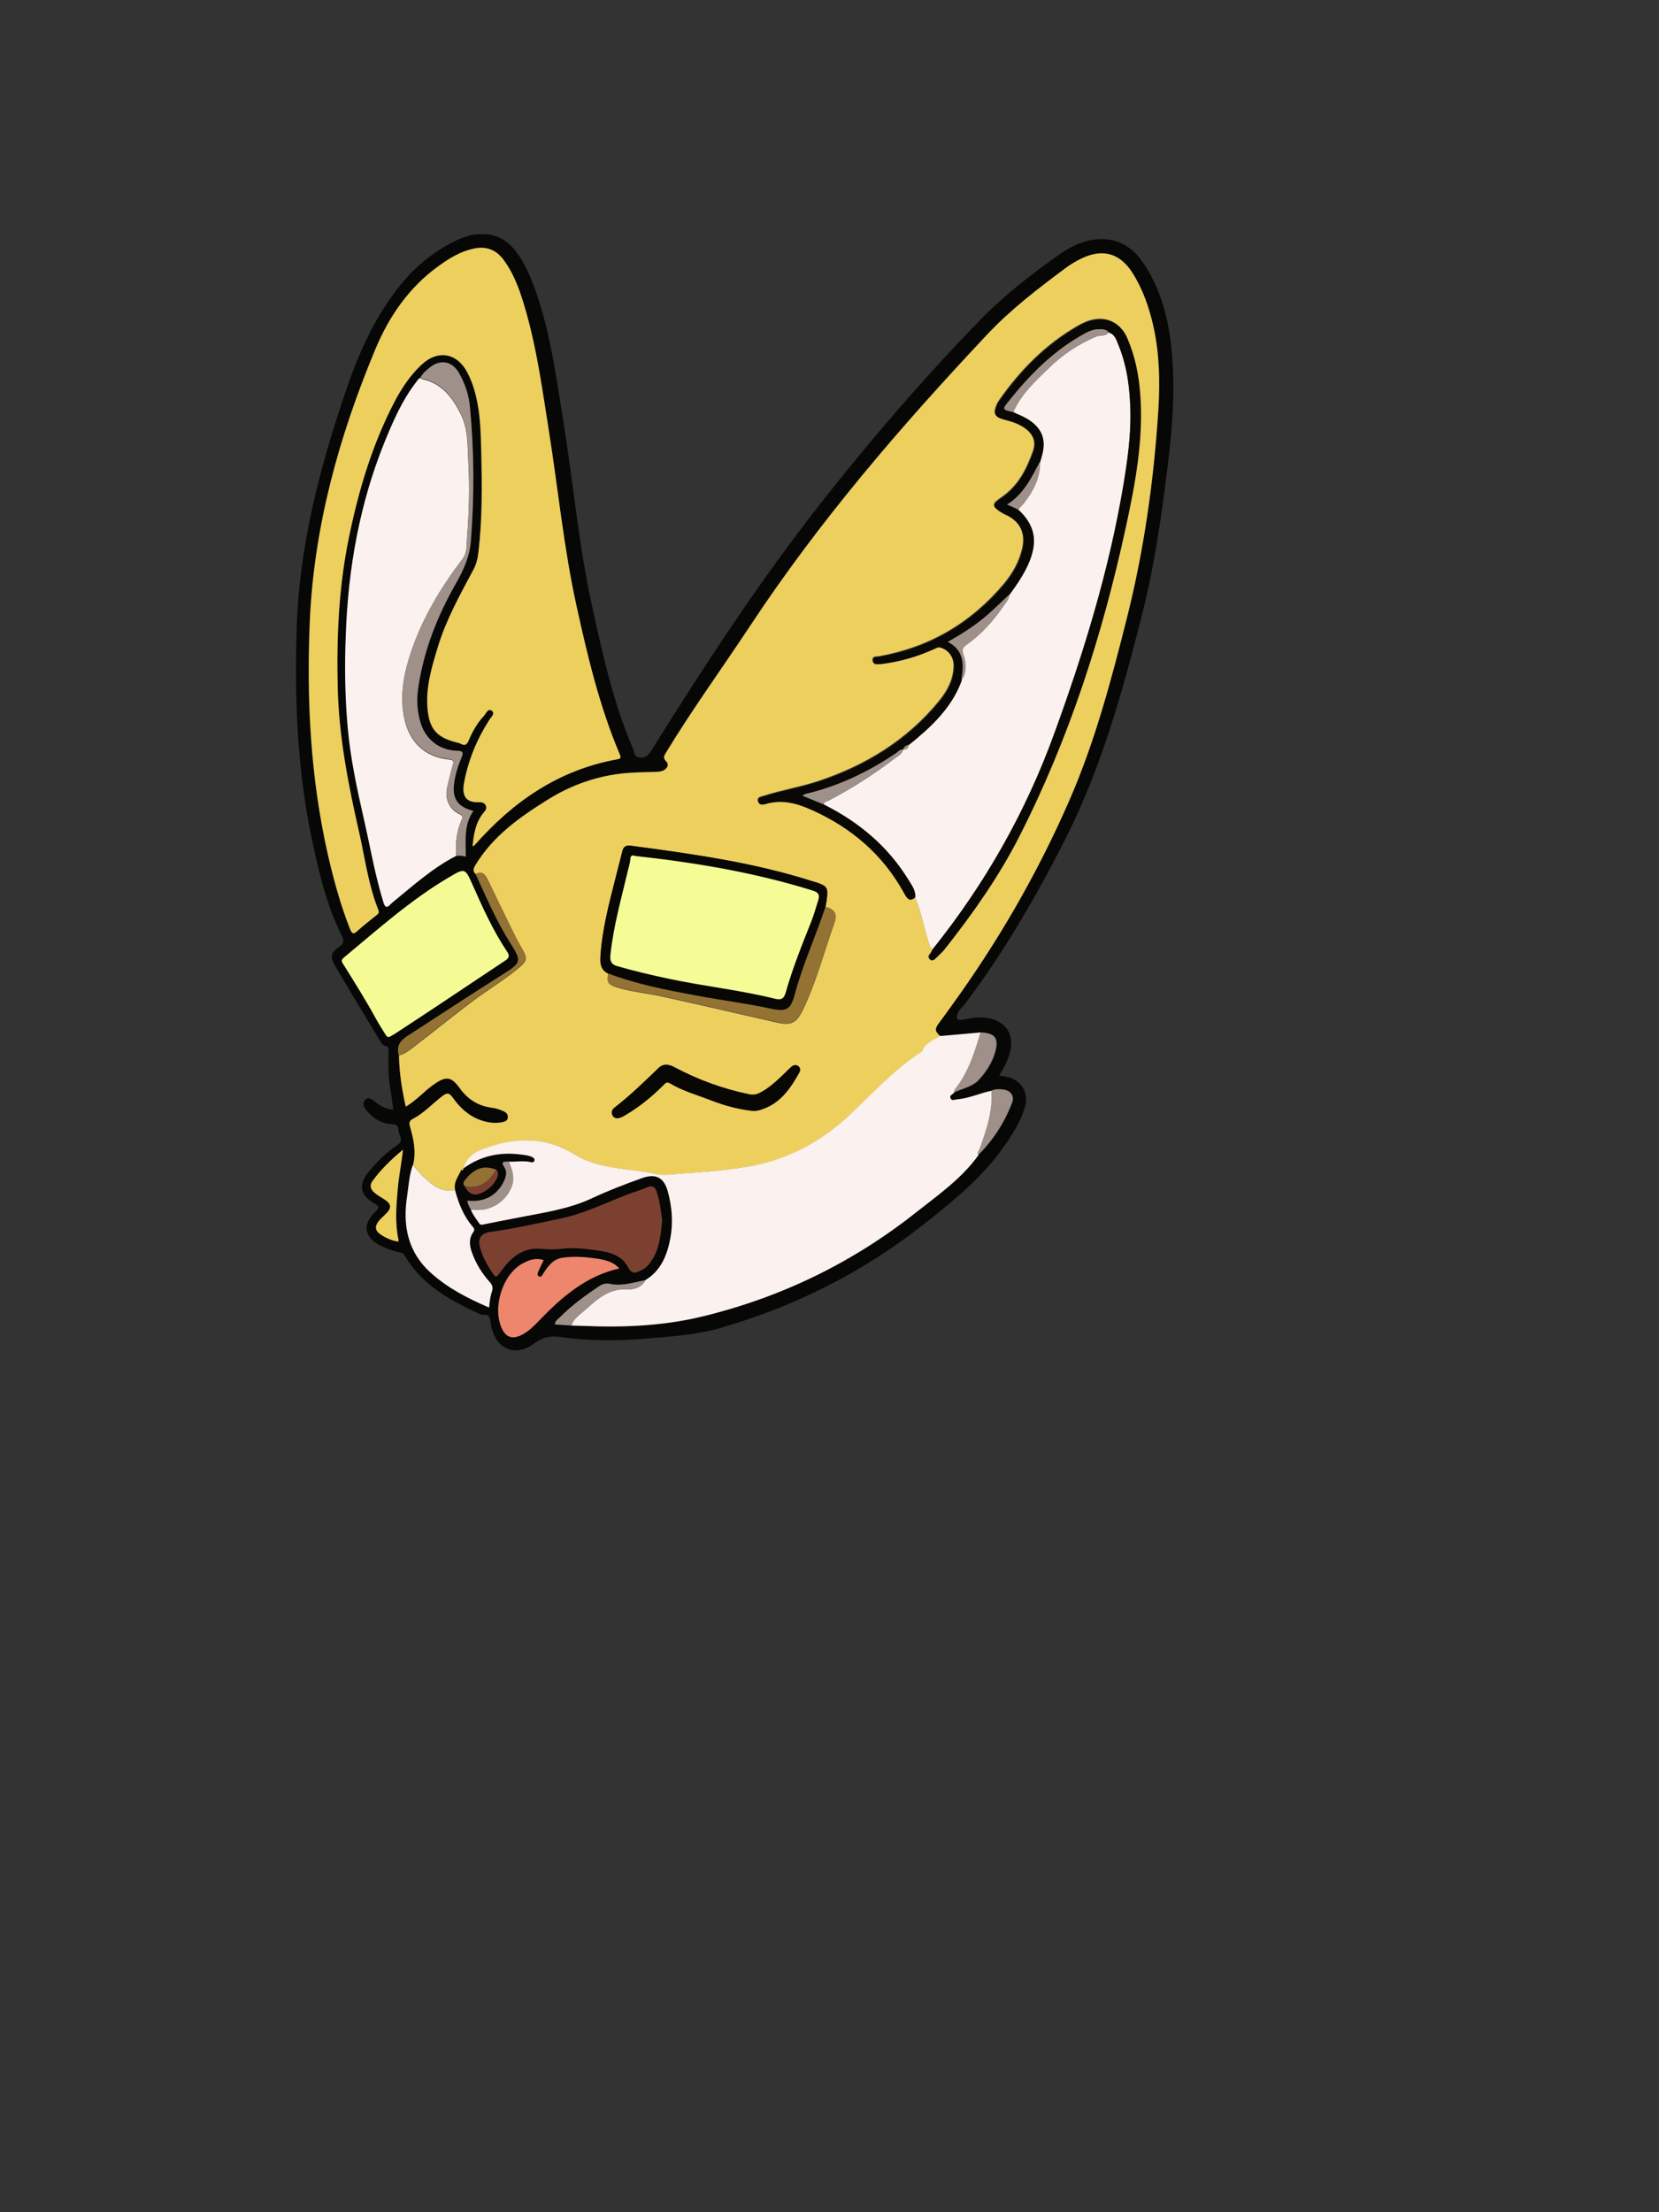 <?xml version="1.0" encoding="utf-8"?>
<!-- Generator: Adobe Illustrator 25.0.0, SVG Export Plug-In . SVG Version: 6.00 Build 0)  -->
<svg version="1.1" id="图层_1" xmlns="http://www.w3.org/2000/svg" xmlns:xlink="http://www.w3.org/1999/xlink" x="0px" y="0px"
	 viewBox="0 0 1200 1600" style="enable-background:new 0 0 1200 1600;" xml:space="preserve">
<rect x="0" y="0" width="1200" height="1600" fill="#333333" stroke="none"/>
<style type="text/css">
	.st0{fill:#060604;}
	.st1{fill:#EDCF5D;}
	.st2{fill:#FBF1EE;}
	.st3{fill:#ECCF5D;}
	.st4{fill:#F4FB95;}
	.st5{fill:#A0918B;}
	.st6{fill:#FBFBFB;}
	.st7{fill:#927233;}
	.st8{fill:#935A40;}
	.st9{fill:#623C2A;}
	.st10{fill:#FEFEFE;}
	.st11{fill:#040302;}
	.st12{fill:#090805;}
	.st13{fill:#9C5B46;}
	.st14{fill:#070705;}
	.st15{fill:#ECCE5D;}
	.st16{fill:#F2F2F2;}
	.st17{fill:#93583F;}
	.st18{fill:#A1918B;}
	.st19{fill:#513123;}
	.st20{fill:#FAFAFA;}
	.st21{fill:#030202;}
	.st22{fill:#060605;}
	.st23{fill:#A0908A;}
	.st24{fill:#937234;}
	.st25{fill:#E6C95B;}
	.st26{fill:#864E37;}
	.st27{fill:#513124;}
	.st28{fill:#B0603E;}
	.st29{fill:#FAF0ED;}
	.st30{fill:#F9F9F9;}
	.st31{fill:#917133;}
	.st32{fill:#9E8F89;}
	.st33{fill:#E7CA5B;}
	.st34{fill:#92583F;}
	.st35{fill:#050503;}
	.st36{fill:#FCFBFB;}
	.st37{fill:#080704;}
	.st38{fill:#070605;}
	.st39{fill:#FAF1ED;}
	.st40{fill:#F4FA95;}
	.st41{fill:#F8F8F7;}
	.st42{fill:#90573E;}
	.st43{fill:#030302;}
	.st44{fill:#080805;}
	.st45{fill:#FBF1ED;}
	.st46{fill:#FBFBFA;}
	.st47{fill:#927234;}
	.st48{fill:#F69376;}
	.st49{fill:#7B2D2D;}
	.st50{fill:#FCFCFC;}
	.st51{fill:#EF5A2D;}
	.st52{fill:#F0CC2D;}
	.st53{fill:#9F8F8A;}
	.st54{fill:#FAFAF9;}
	.st55{fill:#F2A78E;}
	.st56{fill:#040403;}
	.st57{fill:#070604;}
	.st58{fill:#A0908B;}
	.st59{fill:#F7F7F7;}
	.st60{fill:#E8CB5B;}
	.st61{fill:#8F563E;}
	.st62{fill:#513224;}
	.st63{fill:#080705;}
	.st64{fill:#FCFCFB;}
	.st65{fill:#F9F8F8;}
	.st66{fill:#FAF0EC;}
	.st67{fill:#9F908A;}
	.st68{fill:#91573E;}
	.st69{fill:#070704;}
	.st70{fill:#F5FC96;}
	.st71{fill:#9C9C53;}
	.st72{fill:#9A9A52;}
	.st73{fill:#F2F994;}
	.st74{fill:#A17628;}
	.st75{fill:#90573F;}
	.st76{fill:#090806;}
	.st77{fill:#523123;}
	.st78{fill:#7C4031;}
	.st79{fill:#ED866D;}
	.st80{fill:#F3E9E6;}
	.st81{fill:#4F3023;}
	.st82{fill:#060606;}
	.st83{fill:#89533B;}
	.st84{fill:#050403;}
	.st85{fill:#090909;}
	.st86{fill:#EDCF5E;}
	.st87{fill:#050504;}
	.st88{fill:#060504;}
	.st89{fill:#955A41;}
	.st90{fill:#080703;}
	.st91{fill:#090807;}
	.st92{fill:#070603;}
	.st93{fill:#0A0905;}
	.st94{fill:#937335;}
	.st95{fill:#955A40;}
	.st96{fill:#955940;}
	.st97{fill:#EDD05E;}
	.st98{fill:#8F7032;}
	.st99{fill:#945940;}
	.st100{fill:#EED05E;}
	.st101{fill:#503123;}
	.st102{fill:#EEEEEE;}
	.st103{fill:#0D0C0A;}
	.st104{fill:#E3C659;}
	.st105{fill:#967535;}
	.st106{fill:#9D7D38;}
	.st107{fill:#745A29;}
	.st108{fill:#847334;}
	.st109{fill:#907134;}
	.st110{fill:#E5C85B;}
	.st111{fill:#503124;}
	.st112{fill:#927133;}
	.st113{fill:#E0DDD4;}
	.st114{fill:#987836;}
	.st115{fill:#977636;}
	.st116{fill:#CCC4A4;}
	.st117{fill:#523224;}
	.st118{fill:#0B0908;}
	.st119{fill:#8F7135;}
	.st120{fill:#050404;}
	.st121{fill:#EDD05D;}
	.st122{fill:#F3FA94;}
	.st123{fill:#9A9A51;}
	.st124{fill:#999951;}
	.st125{fill:#937334;}
	.st126{fill:#FAF0EE;}
	.st127{fill:#F3FA95;}
	.st128{fill:#989851;}
	.st129{fill:#A2792A;}
	.st130{fill:#F1F893;}
	.st131{fill:#A17729;}
	.st132{fill:#050502;}
	.st133{fill:#947335;}
	.st134{fill:#917233;}
	.st135{fill:#9B9B52;}
	.st136{fill:#F9EFEC;}
	.st137{fill:#9A782F;}
	.st138{fill:#979752;}
	.st139{fill:#F2F893;}
	.st140{fill:#8C8E4F;}
	.st141{fill:#B5B96E;}
	.st142{fill:#0F0F09;}
	.st143{fill:#9C9C52;}
	.st144{fill:#F5FB95;}
	.st145{fill:#F3F994;}
	.st146{fill:#A17728;}
	.st147{fill:#917134;}
	.st148{fill:#090706;}
	.st149{fill:#8E6F32;}
	.st150{fill:#93593F;}
	.st151{fill:#907033;}
	.st152{fill:#060505;}
	.st153{fill:#C8C3AF;}
	.st154{fill:#533324;}
	.st155{fill:#533426;}
	.st156{fill:#0E0C0A;}
	.st157{fill:#907133;}
	.st158{fill:#583627;}
	.st159{fill:#0A0907;}
	.st160{fill:#573526;}
	.st161{fill:#0C0B09;}
	.st162{fill:#503023;}
	.st163{fill:#543325;}
	.st164{fill:#B7B3A1;}
</style>
<g>
	<path class="st14" d="M722.7,777.9c1.7,0.3,3,0.5,4.3,0.7c11.3,1.7,17.6,11.2,14.3,22.3c-3.2,10.8-9.3,20.2-15.8,29.3
		c-15.3,21.7-35.7,38.1-56.2,54.4c-44.3,35.2-94,60.2-148.3,75.9c-17.4,5-35.4,6.1-53.3,7.6c-20.5,1.8-41,1.9-61.3-1
		c-7.5-1.1-13.2-0.5-19.9,4.5c-14.3,10.7-28.8,3.6-31.5-14.2c-0.6-3.6-0.5-7.4-6-6.4c-0.6,0.1-1.3-0.3-1.9-0.6
		c-21.3-9.8-41.8-20.8-54.2-42.1c-0.8-1.4-1.8-2.1-3.4-2.4c-5.1-1-9.9-2.8-14.5-5.1c-11.4-5.8-13.1-15.2-3.9-23.9
		c3.7-3.5,3.1-4.6-0.9-6.9c-9.7-5.6-11-13.1-4-21.9c6-7.4,12.7-14.1,20.6-19.5c2.7-1.8,4.2-3.6,2.6-6.9c-0.7-1.5-1-3.2-1.2-4.8
		c-0.3-2.9-1.6-3.7-4.5-3.8c-7.8-0.4-13.9-4.2-18.7-10.1c-1.9-2.3-3.3-5.1-0.8-7.6c2.5-2.5,4.9-0.3,7,1.4c3.8,3.2,7.9,5.3,13.3,5.8
		c-0.8-6-1.6-11.7-2.5-17.4c-1.3-8.1-1-16.3-1-24.4c0-2,0.4-3.9-2.5-4.5c-1.9-0.3-2.9-2.2-3.8-3.8c-10.9-18.1-21.9-36.1-32.5-54.3
		c-3.7-6.3-2.8-9.2,3.1-13.4c3.2-2.3,3.9-4.1,2-7.9c-11.2-22.4-16.8-46.5-21.9-70.8c-10.5-50.2-12.4-100.9-10.8-152.1
		c1.9-59.7,16.8-116.3,35.9-172.3c8.9-26,19.9-50.8,36.8-72.7c11.1-14.4,24.7-26.1,41.1-34.3c4.3-2.2,8.8-3.9,13.6-4.8
		c13.7-2.4,24.4,2.1,32.4,13.6c8.1,11.7,12.7,24.9,16.7,38.3c8,26.5,11.7,54,16.1,81.2c7.3,44.8,11.2,90.2,20.9,134.7
		c7.7,35.3,15.5,70.6,29.8,103.9c1,2.4,0.7,6.1,5.2,6.3c4.3,0.3,6.1-2,8.1-5.2c38.3-61.3,77.8-121.9,122.5-178.8
		c36.1-45.9,74.3-90.3,115.1-132.3c17.6-18.1,37.5-33.5,58.1-48c8.3-5.8,17.3-10,27.6-10.6c14.5-0.9,25,6,32.7,17.5
		c10.6,15.9,16.3,33.8,19,52.6c4.6,32,2.2,63.8-1.8,95.6c-4.4,35.5-9.5,71-18.3,105.7c-14.1,55.8-29.5,111.2-55.8,163
		c-21.1,41.5-44.3,81.6-72.4,118.8c-1.8,2.4-4.4,4.2-5.3,7.1c-0.9,2.9-1.1,5,3.5,4.2c6.5-1.2,13.1-2.5,19.8-0.9
		c12.1,2.8,17.7,11.9,14.8,23.9C729.1,766.7,726.3,772.3,722.7,777.9z M359,846c-10.4-4-16.7,0.2-22.6,7.5c-1,1.2-1.9,2.9-0.1,4.4
		c2.5,5.6,6.6,7.3,11.9,4.9c4.5-2,8.2-5.1,10.6-9.5C360,851,361,848.6,359,846z M288.1,898c0.1,0.1,0.1,0.3,0.2,0.4c0,0,0.2,0,0.3,0
		c-0.2-0.1-0.3-0.1-0.5-0.2c0.1-0.5,0.3-1,0.2-1.4c-2.6-12.2-1.6-24.4-0.5-36.7c0.8-9.2,2.7-18.2,3.8-28.4
		c-8.8,7.1-16,14.3-22.1,22.7c-2.1,2.9-1.6,5.5,1,8c2.1,2,4.5,3.4,6.9,4.8c6.1,3.7,6.4,6.6,1.1,11.6c-1.5,1.4-3,2.7-4.2,4.2
		c-3.3,4-3,7.2,1.2,10.1C279.2,895.4,283.4,897.3,288.1,898z M330,619c2.3-0.3,4.5-0.1,7,0.6c0-11.4-1.6-22.9,5.5-33
		c-11.5-2.8-15.5-9-13.9-20.3c0.9-6.5,2.9-12.7,5.4-18.6c1.6-3.8,0.4-4.5-3.2-4.6c-12.7-0.4-22.6-7.9-26.4-19.9
		c-2.6-8.4-3.1-17-1.8-25.7c4-27,13.8-51.9,27.3-75.5c5.5-9.7,9.9-19.2,10.8-31c2.5-32.3,2.3-64.4-0.7-96.6
		c-0.8-8.6-3.6-16.9-7.9-24.5c-5.1-8.7-13.8-10.2-21.4-3.8c-2.4,2-4.9,4-6.4,6.9c-1.8,0.8-2.6,2.5-3.7,3.9
		c-9.7,12.8-16.1,27.5-22.1,42.2c-18.2,44.8-26.4,91.8-28.2,139.9c-0.8,22.3-0.6,44.7,1.4,66.9c2,22.4,6.7,44.3,11.7,66.2
		c4.6,20.1,8,40.4,14.1,60.1c1.3,4,2.6,4.4,5.3,1.4c0.6-0.6,1.2-1.1,1.9-1.7C299.1,640.3,313.1,627.7,330,619z M335.2,845.1
		L335.2,845.1c12.4-9,26.4-12.1,41.6-10.1c2.9,0.4,5.9,0.6,8.6,2c0.9,0.5,1.9,1.5,1.2,2.8c-0.6,1-1.5,1-2.6,0.7
		c-5.2-1.2-10.5-0.1-15.8-0.3c-3,0-6.5-0.7-3.3,4.3c2,3,1.1,6.4-0.3,9.5c-4.7,10.5-14.7,16-26.6,14.3c0.2,2.6,1.4,4.6,2.7,6.7
		c1.3,3.3,3.4,6.1,5.4,8.9c0.7,1,1.2,2.2,3.1,1.8c8.1-1.7,16.3-3.2,24.4-4.8c18.4-3.7,37.1-6.1,54.3-14.1
		c11.9-5.5,24.1-10.2,36.5-14.7c10-3.6,16-0.6,18.8,9.8c3,11.1,3.9,22.3,1.8,33.6c-2.2,12.2-6.6,23.4-18,30.3
		c-8.4,1.7-16.8,4.6-25.5,2.8c-3.1-0.6-5.5-0.1-7.9,1.5c-10.3,6.8-20.2,14.1-28.9,22.9c-1.3,1.3-3.2,2.4-3.3,4.9
		c4,0.3,8,0.5,11.9,0.8c3.2,0.1,6.3,0.2,9.5,0.3c28.8,1.2,57.5-0.1,85.4-6.9c56.8-13.8,108.5-39,154.5-75.3
		c16-12.6,32.9-24.4,45-41.3c10.9-10.9,19-23.6,24.6-37.9c1.9-4.8-1.2-8.9-6.3-9.5c-2.9-0.4-5.9-0.4-8.7,0.8
		c-8.4,1.7-16.2,5.5-24.8,6.2c-1.7,0.1-3.9,1.5-4.9-0.8c-0.9-2.2,1.8-2.8,2.7-4.2c6-2.8,13.5-4.2,17.7-8.7
		c5.2-5.6,9.9-12.4,12.1-20.3c2.8-10,0.1-13.9-10.5-14.3c-9.8,0.9-19.5,1.7-29.3,2.6c-4.1-3.3-4.3-5.2-1.3-9.1c3-4,5.9-8.1,8.8-12.1
		c34-46.8,62.8-96.5,85.9-149.6c18.4-42.3,30.2-86.7,41.4-131.2c12.5-49.8,19.6-100.6,22.9-151.9c1.3-20.1,0.7-40.3-3.8-60.2
		c-3.1-13.6-7.6-26.6-15.2-38.3c-8.9-13.9-21.4-17.3-36.3-10.2c-4.2,2-8.3,4.4-12,7.2c-20,14.8-39.7,29.9-56.7,48.1
		C651.5,308,592.5,376.6,542.4,452.6c-20.2,30.6-41.8,60.2-60.8,91.6c-1.3,2.2-2.4,3.8,0.1,6.4c2.3,2.3,0.9,5-1.9,6.5
		c-2,1-4.2,1-6.3,1.1c-7.1,0.2-14.2,0.3-21.3,0.9c-20.3,1.8-39.1,8.5-56.2,19.2c-20.3,12.6-39.7,26.3-52.4,47.5
		c-1.5,2.6-1.7,4.4,0.4,6.4c7.8,16.7,14.9,33.7,24.9,49.3c8.9,14,8.6,14.7-5.3,23.5c-23,14.6-45.8,29.6-68.6,44.3
		c-5.6,3.6-7.9,7.3-6.5,13.5c0,0.2,0.1,0.3,0.1,0.5c0.2,12.4,2.1,24.5,4.9,37c8.1-4.8,13.6-11.4,20.5-16.2
		c8.7-6.1,12.5-5.6,18.6,2.9c5.6,7.9,13.1,12.6,22.7,14c3.3,0.5,6.5,1.4,9.5,2.9c1.8,0.9,2.8,2.4,2.5,4.4c-0.2,2-1.7,2.7-3.4,3.1
		c-3.3,0.8-6.6,0.9-9.9,0.3c-11.8-1.9-20.2-9-26.8-18.3c-2.4-3.3-4-3.1-7-0.9c-7.2,5.4-13.2,12.2-21.3,16.5
		c-2.6,1.4-3.1,2.9-2.4,5.5c2.6,9.1,4.7,18.3,2.3,27.8c-2.7,7.1-3,14.6-4.2,21.9c-3.5,21.8,0.1,41.3,17.6,56.8
		c12.3,10.8,26.5,18.1,41.6,24.6c0.3-4.5,0.9-8.3,2.1-11.9c0.9-2.6,0.2-4.5-1.7-6.6c-5.6-6.2-9.9-13.3-12.8-21.2
		c-1.8-5-2.5-10.1,0.9-14.8c1.1-1.5,1-2.5-0.3-3.9c-6.7-7.7-10.3-16.9-12.9-26.6c-1.3-5.7,2.4-9.8,4.4-14.5
		C334.7,846.6,335.1,846.1,335.2,845.1z M341.8,612.1c1-0.6,1.2-0.6,1.3-0.7c27.8-31.6,60.9-54.5,103.1-62.1
		c3.2-0.6,2.8-1.6,1.8-3.9c-14.6-34.5-23.1-70.8-31.2-107.2c-9.2-41.8-13.3-84.5-20-126.7c-4.5-28.3-8.3-56.7-16-84.3
		c-3.8-13.8-8-27.5-16.8-39.3c-5.5-7.4-12.6-9.9-21.5-8c-9.5,2-17.6,7-25.3,12.5c-21.5,15.5-36,36.7-46,60.6
		C245.1,315.9,227,380.8,224,449.5c-2.5,56.9,0.5,113.2,13.1,168.8c4.1,18.2,9,36.1,15.9,53.5c1.7,4.3,2.9,4,5.8,1.3
		c4.1-3.8,8.7-7.3,13.1-10.8c1.3-1.1,2.6-1.8,1.7-4c-7.4-18.5-9.8-38.2-14.2-57.5c-7.8-33.9-14.4-67.9-15.2-102.8
		c-0.9-36.2,0.6-72.1,7.8-107.7c6.9-34.5,16.8-68,33.1-99.3c5.3-10.1,11.5-19.5,19.9-27.3c11.6-10.8,25.6-8.5,32.9,5.7
		c2.8,5.3,4.8,10.9,6.2,16.8c3.3,13.4,3.5,27,3.9,40.7c0.6,24.1,0.9,48.3-2,72.3c-0.5,4.5-1.4,8.7-3.6,12.8
		c-9.7,18.2-19.8,36.2-25.8,56.1c-4.3,14.4-8.7,28.7-7.5,44c1.2,15.1,6.6,21.4,21.2,25c1,0.2,2,0.4,2.8,0.9c3.4,1.9,4.7,0.4,6-2.8
		c2.6-6.3,6.1-12.3,10.8-17.3c1.6-1.7,3-5.9,5.8-3.7c2.6,2-0.7,4.7-2,6.8c-8.9,13.9-15,28.9-18.1,45.1c-1.9,10.1,1.7,14.5,10.6,14.2
		c2-0.1,4.1,0.3,5.1,2.4c1,2.2-0.4,3.8-1.7,5.3C344.1,594.8,342.8,603,341.8,612.1z M281.6,750c1.5-0.9,3.3-1.8,4.9-2.9
		c10.9-7.1,21.7-14.2,32.5-21.4c15.5-10.3,31-20.7,46.5-31c2.9-1.9,3.2-3.6,1.3-6.4c-10.2-15.2-17.7-31.9-25.1-48.6
		c-5.3-12-5.6-11.9-16.9-5.2c-27.7,16.3-51.5,37.7-76.1,58.1c-2.6,2.2-1.1,3.6,0,5.4c8.2,13.1,16.4,26.2,23.8,39.8
		c1.9,3.5,4.1,6.9,6.2,10.2C279.3,748.9,279.8,750.1,281.6,750z M478.9,882.4c-1-6.6-1.6-13.5-3.8-20.2c-1.2-3.7-3.2-5-7.1-3.3
		c-4.9,2.1-10,3.6-15,5.5c-15.8,6.2-31.2,13.7-47.8,17.1c-16.6,3.4-33.1,7.3-49.9,9.5c-7.7,1-9.9,4.8-7.7,12.3
		c1.7,5.6,4.4,10.7,7.6,15.7c3.7,5.7,3.5,5.6,7.6,0c6.8-9.4,15.3-16.6,27.7-15.8c5.4,0.4,10.6,0.7,16,0c8.3-1.1,16.6,0,24.9,1.1
		c9.2,1.2,18.4,3.5,22.9,12.1c3,5.8,5.6,4.2,9.4,2.5c3.2-1.4,5.4-3.9,7.3-6.6C477.1,903.3,478,893,478.9,882.4z M448,917.4
		c-1.1-0.9-2.1-2-3.3-2.8c-4.7-3.1-10.1-4-15.6-4.7c-7.5-1-14.9-1.4-22.4-0.3c-7.1,1-10.6,6.2-14.1,11.6c-0.7,1.1-1.3,2.7-3,1.9
		c-1.6-0.8-0.9-2.4-0.5-3.6c1.1-2.7,2.5-5.3,3.9-8.2c-5.8-1.8-10.8,0-15.5,2.6c-14.4,8.1-21.7,32.1-14.6,47.1
		c2.8,5.9,7.2,7.5,13.1,4.9c5.6-2.5,9.7-6.8,13.9-11.1C406.5,938,423.9,922.8,448,917.4z"/>
	<path class="st1" d="M333.6,846.2c-2,4.7-5.7,8.8-4.4,14.5c-5.9,1.2-11.2-0.5-16-3.9c-5.6-4-10.3-8.9-14.4-14.4
		c2.4-9.5,0.3-18.7-2.3-27.8c-0.8-2.7-0.2-4.2,2.4-5.5c8-4.2,14.1-11.1,21.3-16.5c3-2.2,4.6-2.4,7,0.9c6.6,9.4,15,16.4,26.8,18.3
		c3.3,0.5,6.6,0.5,9.9-0.3c1.7-0.4,3.2-1.1,3.4-3.1c0.2-2.1-0.7-3.5-2.5-4.4c-3-1.5-6.1-2.5-9.5-2.9c-9.6-1.3-17-6.1-22.7-14
		c-6.1-8.5-9.9-9-18.6-2.9c-7,4.8-12.5,11.5-20.5,16.2c-2.8-12.5-4.7-24.6-4.9-37c4.5-1.2,8-4.1,11.5-6.8
		c13.8-10.6,27.4-21.6,41.3-32.1c11.5-8.7,24.1-16,35.1-25.5c4.4-3.8,4.9-6.2,2.1-11.1c-2.6-4.5-5.1-9-7.3-13.6
		c-6.2-12.5-12.2-25.1-18.3-37.7c-1.8-3.6-3.8-7-8.8-4.3c-2.2-2-2-3.9-0.4-6.4c12.7-21.2,32.2-34.9,52.4-47.5
		c17.1-10.7,35.9-17.3,56.2-19.2c7.1-0.6,14.2-0.7,21.3-0.9c2.2-0.1,4.4-0.1,6.3-1.1c2.8-1.5,4.2-4.2,1.9-6.5
		c-2.5-2.5-1.5-4.1-0.1-6.4c19-31.3,40.6-61,60.8-91.6c50.1-75.9,109.2-144.5,171.3-210.6c17.1-18.2,36.8-33.3,56.7-48.1
		c3.7-2.8,7.8-5.2,12-7.2c14.9-7.1,27.3-3.7,36.3,10.2c7.5,11.7,12.1,24.8,15.2,38.3c4.5,19.8,5,40,3.8,60.2
		c-3.2,51.3-10.3,102-22.9,151.9c-11.2,44.5-23,89-41.4,131.2c-23.1,53-51.9,102.8-85.9,149.6c-2.9,4-5.8,8.1-8.8,12.1
		c-2.9,3.9-2.7,5.8,1.3,9.1c-5,3-10.9,5-13.2,11.2c-20.1,12.9-35.9,30.7-53.2,46.7c-21,19.6-45.2,32-73.4,36.7
		c-15.6,2.6-31.3,3.9-47,4.9c-6.4,0.4-12.7,1.7-19.3,0.2c-6.6-1.5-13.4-2.2-20.1-3.1c-13.3-1.7-26.7-3.9-38.1-10.9
		c-21.7-13.4-43.7-12.4-66.5-4c-6.9,2.6-12,6.7-14.2,14.1c0,0,0-0.1,0-0.1C334.6,845.4,334.1,845.8,333.6,846.2z M597.1,655.9
		c0.3-1.8,0.7-3.6,0.9-5.4c1.1-8.4,0.3-9.7-7.7-12.3c-0.6-0.2-1.3-0.3-1.9-0.5c-43.1-13.9-87.7-20.1-132.4-26
		c-3.2-0.4-5.1,0.8-5.8,3.9c-1.6,6.4-3.3,12.9-4.9,19.3c-4.8,18.9-9.8,37.7-11,57.2c-0.3,5.2,0.4,9.6,5.7,12.1
		c-1.3,6.2-0.1,8,6.3,10c10.9,3.3,22.2,4.2,33.2,6.7c27.4,6,54.8,12.4,82.1,18.6c10.3,2.4,14.4,0.7,19-8.7
		c9.9-20.4,15.5-42.5,23.1-63.7C605.9,660.9,603.2,657.3,597.1,655.9z M661.8,648.8c4.8,10.7,6.4,22.4,10.2,33.4
		c0.6,1.8,0.8,3.5,3,3.8c-0.7,1.1-1.3,2.3-2.1,3.3c-1.2,1.4-2.1,3-0.5,4.3c1.3,1.1,2.8,0.2,4-1c2.1-2.1,4.4-4.1,6.3-6.4
		c20.4-25.7,39.3-52.6,54.2-81.9c36-70.6,60-145.5,76.8-222.8c6.9-31.7,13-63.6,10.6-96.5c-1-14.1-3.8-27.7-9.3-40.7
		c-4.5-10.5-13.5-15.3-24.1-13.3c-4.3,0.8-8.2,2.7-12,4.9c-22.9,13.3-41,31.7-56.1,53.2c-0.8,1.1-1.5,2.2-2,3.5
		c-2.7,6.4-1.6,8.7,5,10.4c5.8,1.5,11.5,3.3,16.3,7.1c5.3,4.3,7.3,9.6,5,16c-4.6,13.1-10.7,25.1-22.6,33.3c-7,4.8-8.5,6.5,1.5,12
		c0.3,0.2,0.6,0.2,0.9,0.4c10.6,4.7,15,13.4,12.4,24.8c-2.2,9.6-7,18-13.2,25.5c-23.7,28.2-53.6,45.8-89.9,52.4
		c-2,0.4-5.6-0.4-5.1,3.2c0.4,3.2,3.6,2,5.8,2.1c0.5,0,1-0.1,1.5-0.2c13-1.7,25.3-5.4,37.2-10.8c1.4-0.6,2.6-1.4,4.3-0.9
		c5.9,1.8,9.9,7.1,9.8,13.5c-0.1,9.8-4.5,18-10.4,25.3c-23.1,28.3-52.9,46.6-87.3,58.1c-13,4.3-26.6,6.5-39.7,10.7
		c-2.1,0.7-4.8,0.8-4.2,3.8c0.6,2.7,3.3,2.4,5.4,1.7c11.8-3.5,22.7-0.4,33.3,4.4c28.8,12.9,51.7,32.5,67,60.4
		C655.8,649.5,657.6,652.6,661.8,648.8z M545.1,803.5c2.7,0,5.1-0.7,8-1.9c12.1-4.8,18.8-14.9,24.9-25.6c1-1.7,1.2-3.6-0.6-4.9
		c-1.7-1.3-3.6-0.7-5,0.5c-1.9,1.6-3.6,3.4-5.4,5.2c-5.3,5.1-10.6,10.1-17.2,13.5c-2.5,1.3-4.9,1.7-7.7,1.2
		c-19-3.9-37.1-10.5-54.2-19.6c-4.1-2.2-8-2.9-11.5,0.5c-10.3,9.9-20.5,19.9-31.9,28.7c-1.9,1.5-2.6,3.6-1.3,5.8
		c1.4,2.2,3.7,2.1,5.8,1.3c1.4-0.5,2.7-1.3,4-2.1c9.8-5.8,18.5-13,26.6-21c1.4-1.4,2.5-3.1,5-1.6c9.4,5.6,19.9,8.4,29.9,12.4
		C524.4,799.7,534.7,802.5,545.1,803.5z"/>
	<path class="st3" d="M341.8,612.1c0.9-9,2.2-17.3,7.9-24.2c1.3-1.6,2.7-3.1,1.7-5.3c-1-2.2-3.1-2.5-5.1-2.4
		c-8.9,0.3-12.5-4.1-10.6-14.2c3-16.1,9.2-31.2,18.1-45.1c1.3-2.1,4.6-4.8,2-6.8c-2.8-2.2-4.2,2-5.8,3.7c-4.7,5-8.1,11-10.8,17.3
		c-1.3,3.2-2.6,4.7-6,2.8c-0.8-0.5-1.9-0.6-2.8-0.9c-14.6-3.6-20-9.9-21.2-25c-1.2-15.3,3.1-29.6,7.5-44c6-19.9,16.1-37.9,25.8-56.1
		c2.2-4.1,3.1-8.3,3.6-12.8c2.8-24,2.6-48.2,2-72.3c-0.3-13.6-0.6-27.3-3.9-40.7c-1.4-5.8-3.4-11.5-6.2-16.8
		c-7.4-14.1-21.3-16.5-32.9-5.7c-8.4,7.8-14.6,17.2-19.9,27.3c-16.3,31.4-26.1,64.8-33.1,99.3c-7.2,35.6-8.7,71.6-7.8,107.7
		c0.9,34.9,7.5,69,15.2,102.8c4.4,19.2,6.8,39,14.2,57.5c0.9,2.2-0.4,3-1.7,4c-4.4,3.6-8.9,7-13.1,10.8c-2.9,2.7-4.1,3-5.8-1.3
		c-6.8-17.4-11.7-35.3-15.9-53.5c-12.6-55.6-15.5-111.9-13.1-168.8c3-68.7,21.1-133.6,47.3-196.5c9.9-23.9,24.4-45.1,46-60.6
		c7.7-5.6,15.8-10.5,25.3-12.5c8.9-1.9,16,0.7,21.5,8c8.7,11.8,12.9,25.5,16.8,39.3c7.7,27.6,11.5,56,16,84.3
		c6.7,42.2,10.8,84.9,20,126.7c8,36.4,16.6,72.7,31.2,107.2c0.9,2.2,1.4,3.3-1.8,3.9c-42.2,7.6-75.3,30.5-103.1,62.1
		C343.1,611.5,342.9,611.5,341.8,612.1z"/>
	<path class="st2" d="M335.1,845.1c2.1-7.3,7.2-11.5,14.2-14.1c22.8-8.5,44.7-9.4,66.5,4c11.4,7,24.8,9.2,38.1,10.9
		c6.7,0.8,13.5,1.6,20.1,3.1c6.5,1.5,12.9,0.2,19.3-0.2c15.7-1,31.5-2.3,47-4.9c28.2-4.7,52.4-17.2,73.4-36.7
		c17.3-16.1,33.1-33.9,53.2-46.7c2.2-6.2,8.1-8.2,13.2-11.2c9.8-0.9,19.5-1.7,29.3-2.6c-4.4,14.5-8.8,29-18.5,41.1
		c-0.5,0.6-0.5,1.5-0.7,2.3c-0.9,1.4-3.7,2-2.7,4.2c1,2.3,3.2,0.9,4.9,0.8c8.6-0.7,16.4-4.5,24.8-6.2c1.2,14.8-3.6,28.4-8.4,42
		c-0.5,1.5-1.9,2.8-1.1,4.6c-12.1,16.9-29,28.7-45,41.3c-45.9,36.4-97.6,61.5-154.5,75.3c-27.9,6.8-56.6,8.1-85.4,6.9
		c-3.2-0.1-6.3-0.2-9.5-0.3c1.7-5.4,6.5-8.1,10.3-11.6c8.5-7.7,17-15.3,29.9-14.6c5.1,0.3,10.6-1.3,13.4-6.7
		c11.3-6.9,15.7-18.1,18-30.3c2.1-11.3,1.2-22.5-1.8-33.6c-2.8-10.3-8.7-13.4-18.8-9.8c-12.3,4.4-24.6,9.1-36.5,14.7
		c-17.2,8-35.9,10.4-54.3,14.1c-8.1,1.6-16.3,3.1-24.4,4.8c-1.9,0.4-2.4-0.7-3.1-1.8c-2-2.9-4.1-5.6-5.4-8.9c1.7,0,3.3,0.1,5,0.1
		c11.1,0.1,21.5-7.5,24.8-18.1c1.9-6-0.3-11.4-2.4-16.8c5.3,0.2,10.6-0.9,15.8,0.3c1.1,0.3,2,0.3,2.6-0.7c0.7-1.4-0.3-2.3-1.2-2.8
		c-2.6-1.4-5.6-1.6-8.6-2C361.5,833,347.6,836,335.1,845.1z"/>
	<path class="st2" d="M330,619c-16.9,8.6-30.9,21.3-45.5,33.2c-0.6,0.5-1.3,1-1.9,1.7c-2.7,3-4.1,2.6-5.3-1.4
		c-6.1-19.7-9.5-40.1-14.1-60.1c-5-21.9-9.7-43.8-11.7-66.2c-2-22.2-2.3-44.6-1.4-66.9c1.7-48.2,10-95.1,28.2-139.9
		c6-14.7,12.4-29.4,22.1-42.2c1.1-1.4,1.9-3.1,3.7-3.9c0.4,0.3,0.7,0.8,1.1,0.9c14.1,2.9,21.9,13.1,27.9,25c5.8,11.4,5,24,5.7,36.1
		c1,17.9,0.4,35.9-1,53.9c-0.4,5.1,0.3,10.4-3.3,15.2c-15.6,20.5-28.8,42.4-37.1,66.9c-5.1,15.1-8.2,30.5-5.3,46.6
		c3.4,18.7,15,29.8,33.1,31.5c3.1,0.3,3,1.6,2.3,3.9c-1.5,5.6-3,11.2-4.2,16.9c-1.6,7.8,1.9,15.4,9.1,18.7c2.5,1.1,2.4,2.2,1.5,4.1
		C330.2,601.1,329.3,609.9,330,619z"/>
	<path class="st4" d="M281.6,750c-1.8,0.2-2.3-1.1-2.9-2c-2.1-3.4-4.3-6.8-6.2-10.2c-7.4-13.6-15.6-26.7-23.8-39.8
		c-1.1-1.8-2.6-3.2,0-5.4c24.6-20.4,48.4-41.8,76.1-58.1c11.3-6.7,11.6-6.8,16.9,5.2c7.4,16.7,14.9,33.4,25.1,48.6
		c1.9,2.8,1.6,4.5-1.3,6.4c-15.6,10.3-31,20.7-46.5,31c-10.8,7.2-21.7,14.3-32.5,21.4C284.9,748.2,283.1,749.1,281.6,750z"/>
	<path class="st78" d="M478.9,882.4c-1,10.6-1.8,20.9-8,29.8c-1.9,2.8-4.1,5.2-7.3,6.6c-3.8,1.7-6.4,3.2-9.4-2.5
		c-4.5-8.6-13.7-10.9-22.9-12.1c-8.3-1-16.6-2.2-24.9-1.1c-5.4,0.7-10.6,0.4-16,0c-12.4-0.9-20.9,6.4-27.7,15.8
		c-4.1,5.6-3.9,5.7-7.6,0c-3.2-4.9-5.9-10-7.6-15.7c-2.3-7.4,0-11.2,7.7-12.3c16.8-2.2,33.3-6.1,49.9-9.5
		c16.6-3.4,32-10.9,47.8-17.1c4.9-1.9,10.1-3.4,15-5.5c3.9-1.7,5.9-0.4,7.1,3.3C477.3,868.9,477.9,875.8,478.9,882.4z"/>
	<path class="st29" d="M298.7,842.4c4.1,5.5,8.9,10.4,14.4,14.4c4.8,3.5,10.1,5.1,16,3.9c2.6,9.7,6.2,18.9,12.9,26.6
		c1.2,1.4,1.3,2.4,0.3,3.9c-3.4,4.7-2.7,9.8-0.9,14.8c2.8,7.9,7.2,15,12.8,21.2c1.9,2.1,2.5,4,1.7,6.6c-1.2,3.6-1.8,7.4-2.1,11.9
		c-15.2-6.5-29.4-13.8-41.6-24.6c-17.5-15.4-21.1-35-17.6-56.8C295.7,856.9,296,849.4,298.7,842.4z"/>
	<path class="st67" d="M330,619c-0.7-9.1,0.2-17.9,4-26.4c0.9-1.9,0.9-2.9-1.5-4.1c-7.2-3.3-10.7-10.8-9.1-18.7
		c1.2-5.7,2.7-11.3,4.2-16.9c0.6-2.3,0.8-3.6-2.3-3.9c-18.1-1.7-29.7-12.7-33.1-31.5c-2.9-16,0.2-31.4,5.3-46.6
		c8.3-24.5,21.6-46.4,37.1-66.9c3.6-4.8,3-10.1,3.3-15.2c1.3-17.9,2-35.9,1-53.9c-0.7-12.2,0-24.7-5.7-36.1
		c-6-11.9-13.8-22.1-27.9-25c-0.4-0.1-0.7-0.6-1.1-0.9c1.5-2.9,4-4.9,6.4-6.9c7.7-6.4,16.4-5,21.4,3.8c4.4,7.6,7.1,15.9,7.9,24.5
		c3.1,32.2,3.2,64.3,0.7,96.6c-0.9,11.8-5.3,21.3-10.8,31c-13.5,23.6-23.3,48.5-27.3,75.5c-1.3,8.7-0.8,17.3,1.8,25.7
		c3.8,12,13.7,19.6,26.4,19.9c3.6,0.1,4.8,0.8,3.2,4.6c-2.5,6-4.5,12.1-5.4,18.6c-1.6,11.3,2.4,17.4,13.9,20.3
		c-7.1,10.1-5.5,21.6-5.5,33C334.6,618.9,332.3,618.7,330,619z"/>
	<path class="st79" d="M448,917.4c-24.1,5.4-41.5,20.6-57.8,37.5c-4.2,4.3-8.3,8.6-13.9,11.1c-6,2.6-10.4,1-13.1-4.9
		c-7.2-15.1,0.2-39.1,14.6-47.1c4.7-2.6,9.6-4.5,15.5-2.6c-1.4,2.9-2.8,5.5-3.9,8.2c-0.5,1.1-1.1,2.8,0.5,3.6c1.7,0.8,2.3-0.8,3-1.9
		c3.5-5.4,7.1-10.6,14.1-11.6c7.5-1.1,14.9-0.7,22.4,0.3c5.5,0.7,10.9,1.6,15.6,4.7C445.9,915.4,446.9,916.5,448,917.4z"/>
	<path class="st24" d="M344,632.1c5-2.8,7,0.7,8.8,4.3c6.2,12.5,12.2,25.2,18.3,37.7c2.3,4.6,4.8,9.1,7.3,13.6
		c2.9,4.9,2.3,7.3-2.1,11.1c-11,9.5-23.5,16.8-35.1,25.5c-13.9,10.5-27.5,21.5-41.3,32.1c-3.5,2.7-7,5.6-11.5,6.8
		c0-0.2-0.1-0.3-0.1-0.5c-1.4-6.2,0.9-9.9,6.5-13.5c22.9-14.8,45.6-29.8,68.6-44.3c13.9-8.8,14.2-9.5,5.3-23.5
		C358.9,665.8,351.7,648.8,344,632.1z"/>
	<path class="st3" d="M288.1,898c-4.7-0.6-8.9-2.6-12.7-5.1c-4.2-2.8-4.6-6-1.2-10.1c1.3-1.5,2.8-2.8,4.2-4.2c5.3-5,5-7.9-1.1-11.6
		c-2.4-1.5-4.8-2.9-6.9-4.8c-2.5-2.4-3.1-5-1-8c6.1-8.3,13.3-15.5,22.1-22.7c-1.2,10.2-3,19.2-3.8,28.4c-1.1,12.3-2.1,24.5,0.5,36.7
		c0.1,0.4-0.1,0.9-0.2,1.4L288.1,898z"/>
	<path class="st67" d="M690,790.1c0.2-0.8,0.3-1.7,0.7-2.3c9.7-12.1,14.2-26.6,18.5-41.1c10.6,0.4,13.3,4.3,10.5,14.3
		c-2.2,7.9-6.9,14.8-12.1,20.3C703.5,785.8,696.1,787.3,690,790.1z"/>
	<path class="st67" d="M707.5,835.4c-0.9-1.8,0.5-3.1,1.1-4.6c4.8-13.6,9.6-27.2,8.4-42c2.8-1.2,5.8-1.2,8.7-0.8
		c5.2,0.6,8.2,4.7,6.3,9.5C726.6,811.8,718.4,824.5,707.5,835.4z"/>
	<path class="st67" d="M466.9,925.8c-2.9,5.5-8.4,7-13.4,6.7c-13-0.7-21.5,6.9-29.9,14.6c-3.8,3.5-8.6,6.2-10.3,11.6
		c-3.9-0.3-7.9-0.5-11.9-0.8c0.1-2.6,2-3.6,3.3-4.9c8.7-8.8,18.6-16,28.9-22.9c2.4-1.6,4.8-2.1,7.9-1.5
		C450.1,930.4,458.4,927.5,466.9,925.8z"/>
	<path class="st67" d="M368.2,840.2c2.1,5.4,4.3,10.7,2.4,16.8c-3.3,10.6-13.7,18.2-24.8,18.1c-1.7,0-3.3-0.1-5-0.1
		c-1.3-2-2.5-4.1-2.7-6.7c11.8,1.7,21.8-3.8,26.6-14.3c1.4-3.1,2.2-6.5,0.3-9.5C361.6,839.5,365.2,840.2,368.2,840.2z"/>
	<path class="st24" d="M336.2,857.9c-1.7-1.5-0.8-3.2,0.1-4.4c5.9-7.3,12.3-11.4,22.6-7.5C353.4,855.8,344.8,860.3,336.2,857.9z"/>
	<path class="st78" d="M336.2,857.9c8.7,2.4,17.2-2.1,22.8-11.9c2.1,2.5,1.1,5-0.2,7.3c-2.4,4.4-6.1,7.4-10.6,9.5
		C342.8,865.2,338.7,863.5,336.2,857.9z"/>
	<path class="st2" d="M333.6,846.2c0.5-0.4,1.1-0.7,1.6-1.1C335.1,846.1,334.7,846.6,333.6,846.2z"/>
	<path class="st3" d="M288,898.1c0.2,0.1,0.3,0.1,0.5,0.2c-0.1,0-0.2,0.1-0.3,0c-0.1-0.1-0.1-0.2-0.2-0.4
		C288.1,898,288,898.1,288,898.1z"/>
	<path class="st2" d="M675,686.1c-2.3-0.3-2.4-2-3-3.8c-3.8-11-5.4-22.7-10.2-33.4c0.3-5-2.6-8.8-5-12.7
		c-14.8-24.1-35.6-41.6-60.8-54.2c-0.1-2.4,2.1-2.3,3.4-3c17.1-8.9,33.3-19.4,48.6-31.1c2-1.5,4.7-2.7,5-5.7l0,0
		c2.4,0,4.2-0.8,4.3-3.6c15.9-12.8,30.7-26.4,38-46.3c4.2-6,3.6-12.6,1.5-18.8c-1.3-3.7-0.5-5.2,2.3-7.2
		c10.7-7.5,19.3-17.2,26.7-27.9c1.7-2.5,4.1-4.8,4.1-8.3c5.7-7.8,11.1-15.7,14.7-24.7c5.9-14.8,3.3-26.1-8.3-36.9
		c1.5-1.6,3.1-3,4.4-4.7c6.9-8.9,11.8-18.5,11.6-30.1c0.3-1.3,0.7-2.6,1.1-3.8c3.4-11.9,0.4-20.2-10.2-26.8c-3.2-2-6.8-3.3-10.3-5
		c5.6-12.9,15.7-22.2,25.4-31.6c10-9.8,21.5-17.6,34.6-23.1c3-1.2,6.7,0.1,9-3c4.5,1.3,5.6,5.4,7,9c6.4,15.6,8.4,32.1,8.7,48.8
		c0.3,17.7-2.2,35.2-5.1,52.6c-10.3,61.5-28.5,120.8-49.8,179.2C742.2,586.9,712.8,638.8,675,686.1z"/>
	<path class="st12" d="M675,686.1c37.8-47.2,67.2-99.2,87.9-156c21.2-58.5,39.5-117.8,49.8-179.2c2.9-17.4,5.3-34.9,5.1-52.6
		c-0.3-16.7-2.2-33.2-8.7-48.8c-1.5-3.6-2.6-7.7-7-9c-1.9-2.4-4.6-2.3-7.2-2.3c-5.1-0.1-9.2,2.4-13.4,4.9
		c-20.5,11.9-36.8,28.4-51.4,46.7c-5.2,6.5-5.2,6.6,3,8.4c3.4,1.6,7,3,10.3,5c10.5,6.5,13.6,14.9,10.2,26.8
		c-0.4,1.3-0.7,2.6-1.1,3.8c-6.1,11.5-11.6,23.5-23.8,31.2c3.1,1.4,5.5,2.5,7.9,3.6c11.6,10.8,14.1,22,8.3,36.9
		c-3.6,9-9,16.9-14.7,24.7c-5.1,4.7-10,9.6-15.2,14.2c-8.7,7.7-18.5,13.9-29.2,20c10.7,5.6,11.7,14.6,10.2,24.6
		c-0.2,1.1-0.3,2.3-0.4,3.4c-7.3,19.8-22.2,33.5-38,46.3c-1.9,0.7-3.6,1.5-4.3,3.6l0,0c-2.1-0.3-3.3,1.5-4.7,2.4
		c-19,12.9-39.3,22.9-61.7,28.7c-2.1,0.5-4.5,0.6-6.3,2.3c5.3,2.2,10.5,4.3,15.7,6.4c25.1,12.6,46,30.1,60.8,54.2
		c2.4,3.9,5.3,7.7,5,12.7c-4.2,3.7-6,0.6-7.8-2.7c-15.3-27.9-38.2-47.5-67-60.4c-10.6-4.8-21.5-7.9-33.3-4.4c-2.2,0.6-4.8,1-5.4-1.7
		c-0.7-2.9,2.1-3.1,4.2-3.8c13.1-4.2,26.6-6.4,39.7-10.7c34.4-11.5,64.2-29.7,87.3-58.1c6-7.3,10.4-15.5,10.4-25.3
		c0-6.4-3.9-11.7-9.8-13.5c-1.6-0.5-2.9,0.2-4.3,0.9c-11.9,5.4-24.2,9.1-37.2,10.8c-0.5,0.1-1,0.2-1.5,0.2c-2.2-0.1-5.4,1.1-5.8-2.1
		c-0.5-3.5,3-2.8,5.1-3.2c36.3-6.6,66.2-24.2,89.9-52.4c6.3-7.5,11-15.8,13.2-25.5c2.6-11.3-1.8-20-12.4-24.8
		c-0.3-0.1-0.6-0.2-0.9-0.4c-10-5.5-8.5-7.1-1.5-12c11.8-8.2,18-20.2,22.6-33.3c2.2-6.3,0.3-11.7-5-16c-4.8-3.9-10.5-5.6-16.3-7.1
		c-6.6-1.7-7.7-4.1-5-10.4c0.5-1.2,1.2-2.4,2-3.5c15.1-21.5,33.2-39.9,56.1-53.2c3.8-2.2,7.7-4.1,12-4.9c10.6-2,19.6,2.8,24.1,13.3
		c5.6,13,8.3,26.6,9.3,40.7c2.4,32.8-3.7,64.7-10.6,96.5c-16.8,77.3-40.8,152.1-76.8,222.8c-14.9,29.3-33.8,56.1-54.2,81.9
		c-1.9,2.3-4.2,4.3-6.3,6.4c-1.1,1.2-2.7,2.1-4,1c-1.6-1.4-0.6-2.9,0.5-4.3C673.7,688.4,674.3,687.2,675,686.1z"/>
	<path class="st37" d="M440,704.1c-5.3-2.4-6-6.9-5.7-12.1c1.2-19.5,6.2-38.4,11-57.2c1.6-6.4,3.3-12.9,4.9-19.3
		c0.8-3.1,2.6-4.3,5.8-3.9c44.7,6,89.3,12.1,132.4,26c0.6,0.2,1.3,0.3,1.9,0.5c8,2.7,8.8,4,7.7,12.3c-0.2,1.8-0.6,3.6-0.9,5.4
		c-7.1,21.5-16.6,42.1-22.4,64c-2.8,10.4-6.1,12.1-17,9.7c-18.1-3.9-36.4-6.2-54.5-9.6C481.8,716,460.4,711.8,440,704.1z
		 M459.5,619.1c-2.9-1.2-3.5,0.4-3.8,3.1c-0.2,2.3-0.9,4.5-1.5,6.8c-4.8,20.4-10.6,40.5-12.8,61.5c-0.5,4.6,0.4,7.1,5.1,8.4
		c12.2,3.5,24.5,6.4,36.8,9c25.5,5.5,51.6,8.1,77,14.5c4.7,1.2,6.5,0.1,7.8-4.4c5.1-17.7,11.9-34.8,18.7-51.9
		c2-4.9,3.3-10.1,4.9-15.1c1.1-3.6,0.2-5.5-3.8-6.7C546.2,631.1,503.2,623.9,459.5,619.1z"/>
	<path class="st24" d="M440,704.1c20.5,7.8,41.8,11.9,63.2,15.9c18.1,3.4,36.5,5.7,54.5,9.6c10.9,2.3,14.2,0.7,17-9.7
		c5.8-21.9,15.3-42.5,22.4-64c6,1.4,8.7,5,6.6,10.9c-7.7,21.3-13.3,43.3-23.1,63.7c-4.6,9.4-8.7,11.1-19,8.7
		c-27.4-6.2-54.7-12.6-82.1-18.6c-11-2.4-22.3-3.4-33.2-6.7C439.8,712.1,438.6,710.3,440,704.1z"/>
	<path class="st37" d="M545.1,803.5c-10.4-1-20.7-3.8-30.6-7.6c-10-3.9-20.6-6.8-29.9-12.4c-2.5-1.5-3.6,0.2-5,1.6
		c-8.1,8-16.8,15.2-26.6,21c-1.3,0.8-2.6,1.6-4,2.1c-2.1,0.8-4.4,1-5.8-1.3c-1.4-2.2-0.6-4.3,1.3-5.8c11.4-8.8,21.6-18.8,31.9-28.7
		c3.5-3.3,7.4-2.7,11.5-0.5c17.1,9.1,35.2,15.7,54.2,19.6c2.8,0.6,5.2,0.1,7.7-1.2c6.6-3.4,11.9-8.5,17.2-13.5
		c1.8-1.7,3.5-3.5,5.4-5.2c1.5-1.3,3.3-1.9,5-0.5c1.8,1.4,1.5,3.2,0.6,4.9c-6,10.7-12.7,20.8-24.9,25.6
		C550.2,802.8,547.8,803.5,545.1,803.5z"/>
	<path class="st67" d="M733,298.1c-8.2-1.9-8.3-1.9-3-8.4c14.6-18.3,30.9-34.8,51.4-46.7c4.2-2.4,8.4-4.9,13.4-4.9
		c2.6,0,5.3-0.1,7.2,2.3c-2.3,3-6,1.8-9,3c-13.1,5.5-24.6,13.3-34.6,23.1C748.7,275.9,738.5,285.2,733,298.1z"/>
	<path class="st67" d="M596.1,581.9c-5.2-2.1-10.4-4.3-15.7-6.4c1.8-1.6,4.2-1.7,6.3-2.3c22.3-5.8,42.7-15.8,61.7-28.7
		c1.4-1,2.6-2.7,4.7-2.4c-0.3,3.1-3,4.2-5,5.7c-15.3,11.7-31.5,22.2-48.6,31.1C598.2,579.6,596,579.6,596.1,581.9z"/>
	<path class="st67" d="M695.4,492.2c0.1-1.1,0.2-2.3,0.4-3.4c1.5-10,0.5-19-10.2-24.6c10.8-6.1,20.5-12.3,29.2-20
		c5.2-4.6,10.1-9.4,15.2-14.2c0,3.4-2.4,5.8-4.1,8.3c-7.4,10.7-16,20.4-26.7,27.9c-2.8,2-3.6,3.5-2.3,7.2
		C699,479.6,699.6,486.3,695.4,492.2z"/>
	<path class="st67" d="M736.4,368.5c-2.4-1.1-4.7-2.2-7.9-3.6c12.2-7.8,17.7-19.7,23.8-31.2c0.2,11.6-4.6,21.3-11.6,30.1
		C739.5,365.4,737.9,366.9,736.4,368.5z"/>
	<path class="st67" d="M653.1,542.1c0.7-2.1,2.4-2.9,4.3-3.6C657.2,541.3,655.5,542.1,653.1,542.1z"/>
	<path class="st70" d="M459.5,619.1c43.6,4.8,86.7,12,128.6,25.1c4,1.2,4.9,3.2,3.8,6.7c-1.6,5.1-3,10.2-4.9,15.1
		c-6.8,17.1-13.7,34.2-18.7,51.9c-1.3,4.5-3.2,5.5-7.8,4.4c-25.4-6.3-51.4-9-77-14.5c-12.4-2.6-24.6-5.5-36.8-9
		c-4.7-1.3-5.6-3.9-5.1-8.4c2.2-20.9,8-41.1,12.8-61.5c0.5-2.3,1.3-4.5,1.5-6.8C456,619.5,456.6,617.9,459.5,619.1z"/>
</g>
</svg>
